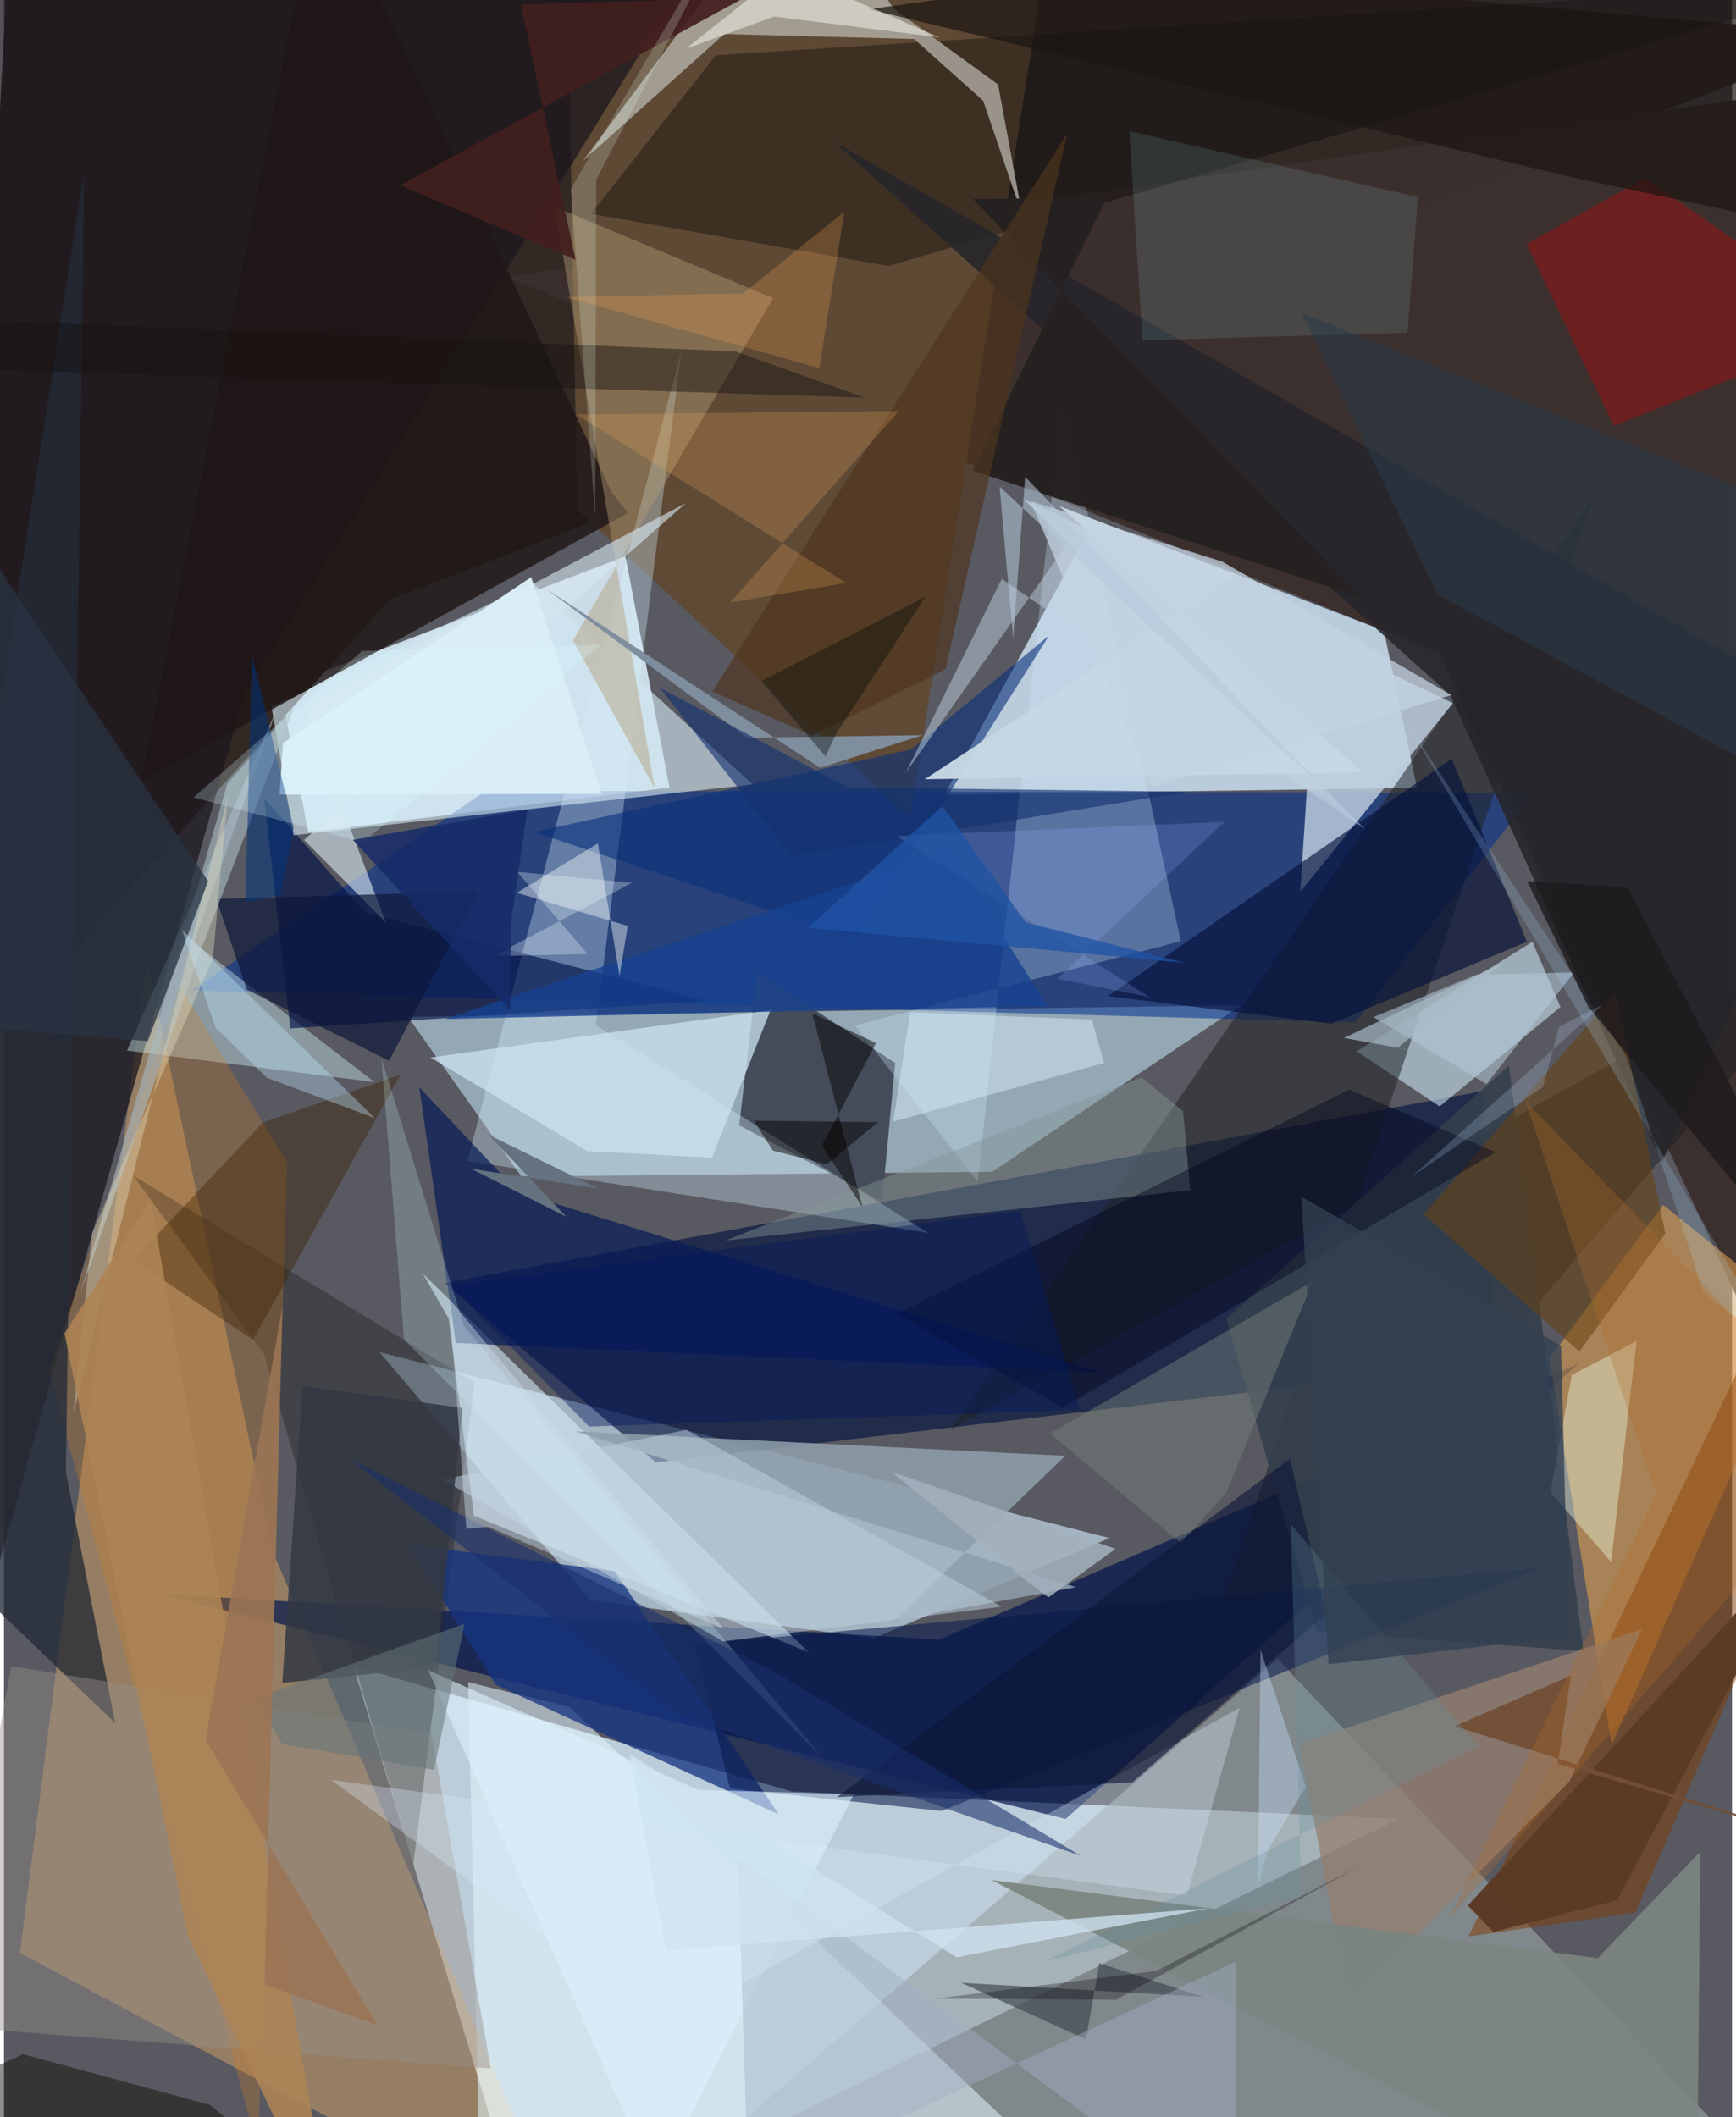 <svg xmlns="http://www.w3.org/2000/svg" width="228" height="278" viewBox="0 0 836 1024"><path fill="#595961" d="M0 0h836v1024H0z"/><path fill="#cbdeeb" fill-opacity=".859" d="M674.771 879.678l-293.592-13.22-212.176-60.63L253.922 1086z"/><path fill="#daeef9" fill-opacity=".878" d="M321.955 380.9l-174.75 21.63-13.562-69.745 167.016-63.736z"/><path fill="#322824" fill-opacity=".976" d="M4.398-62l-32.499 590.158 214.754-238.11L898 17.06z"/><path fill="#c0d2e3" fill-opacity=".937" d="M667.566 305.06l16.045 75.998-228.663 3.322 72.62-132.922z"/><path fill="#c4ddef" fill-opacity=".678" d="M420.642 792.399l114.207-48.498L181.74 654l101.961 119.95z"/><path fill="#98acba" fill-opacity=".933" d="M250.306 569.007l227.772-2.253 120.465-80.55-403.095 5.618z"/><path fill="#3c302e" fill-opacity=".992" d="M869.267 694.337L898 39.718l-654.95 94.259 451.195 181.808z"/><path fill="#00113d" fill-opacity=".631" d="M715.658 527.69l-502.434 92.794 102.121 86.8 406.15-47.934z"/><path fill="#fdbc69" fill-opacity=".373" d="M130.24 750.909L273.249 1086 7.745 944.573l61.371-480.589z"/><path fill="#97a4a5" fill-opacity=".635" d="M350.906 1086h-63.189L616.15 802.287 883.314 1086z"/><path fill="#00154b" fill-opacity=".694" d="M761.905 659.49l-248.3 220.266L74.879 770.883l377.575 22.128z"/><path fill="#002f8f" fill-opacity=".541" d="M740.158 383.442l-86.35 111.05-563.13-15.463 142.469-96.502z"/><path fill="#5f4a36" fill-opacity=".992" d="M438.36 395.707L510.565-62 273.436 29.038l3.894 217.419z"/><path fill="#444c59" d="M424.892 580.649l6.244-66.515-66.665-44.018-8.787 74.212z"/><path fill="#eca750" fill-opacity=".533" d="M747.61 657.132l30.138 186.819 91.775-207.445-66.866-53.762z"/><path fill="#1b161d" fill-opacity=".745" d="M116.35 335.652L-4.365 763.338-62-31.555 362.053-62z"/><path fill="#d3f0ff" fill-opacity=".553" d="M654.424 508.482l40.13 26.645 58.441-48.076-13.582-31.52z"/><path fill="#1e2125" fill-opacity=".522" d="M458.174 691.268l310.613-450.36L570.64 831.176 898 447.88z"/><path fill="#d9f3ff" fill-opacity=".333" d="M286.346 495.921l41.418-326.358L224.192 561.51l222.876 34.797z"/><path fill="#282b2e" fill-opacity=".463" d="M198 902.06l29.738-233.196L62.34 568.448l63.426 86.475z"/><path fill="#d5d8d4" fill-opacity=".58" d="M384.43-62l56.324 80.87-92.292-2.407-68.316 61.34z"/><path fill="#e4f5ff" fill-opacity=".541" d="M273.585 825.587l-49.016-11.999L231.027 1086l252.163-61.847z"/><path fill="#d3e9f7" fill-opacity=".6" d="M202.659 616.005l186.55 183.126-161.87-66.043-12.19-95.314z"/><path fill="#d0ebff" fill-opacity=".29" d="M569.319 455.254l-157.646 40.7 59.373 75.645 41.052-379.354z"/><path fill="#d4f7fc" fill-opacity=".396" d="M59.54 508.143l73.336-167.33-41.105 115.083 87.495 67.493z"/><path fill="#163381" fill-opacity=".765" d="M374.81 877.522l-79.338-117.586-99.77-12.943 42.139 67.841z"/><path fill="#001146" fill-opacity=".643" d="M138.551 497.376l201.236-13.27-165.21-42.803-48.678-55.25z"/><path fill="#bdcede" fill-opacity=".824" d="M701.003 340.11l-73.883 91.167 3.625-56.013-137.738-134.065z"/><path fill="#050405" fill-opacity=".357" d="M898-8.73L427.896 128.637l-143.975-25.193 60.48-76.722z"/><path fill="#7f3a02" fill-opacity=".502" d="M898 538.476L708.563 936.58l80.69-11.573L898 672.735z"/><path fill="#35404d" fill-opacity=".898" d="M635.112 789.026l-43.776-151.178 136.727-122.477 36.067 283.242z"/><path fill="#081c58" fill-opacity=".71" d="M530.865 663.836l-282.03-87.212-47.869-50.653 17.616 123.562z"/><path fill="#8e9eaa" fill-opacity=".875" d="M430.664 783.843l87.952-16.189-242.193-75.331 237.015 11.81z"/><path fill="#d1e6f2" fill-opacity=".62" d="M140.148 403.984l-10.699-62.02 126.548-59.881 106.21 97.3z"/><path fill="#1f1616" fill-opacity=".82" d="M153.21-62L66.33 378.085l235.746-130.03-7.79-9.466z"/><path fill="#04103b" fill-opacity=".639" d="M642.212 495.128l94.553-39.645-36.369-88.51-166.27 114.837z"/><path fill="#b19c75" fill-opacity=".439" d="M266.366 100.029l48.465 281.304-39.565-71.58L372.12 144.18z"/><path fill="#d18220" fill-opacity=".282" d="M136.922 562.215l-13.98 478.002L21.777 662.666 85.087 476.8z"/><path fill="#cbe3f2" fill-opacity=".753" d="M370.846 488.561l-164.49 22.93 75.832 45.25 60.37 3.194z"/><path fill="#081a4c" fill-opacity=".561" d="M743.4 758.244l-409.158 37.137 17.013 69.645 102.408 10.873z"/><path fill="#947f6f" fill-opacity=".765" d="M792.464 788.042l-165.796 55.353 23.908 125.494 106.74-107.285z"/><path fill="#ba080c" fill-opacity=".396" d="M778.821 206.016L898 158.302 793.954 86.058l-57.337 32.03z"/><path fill="#a49e95" fill-opacity=".898" d="M395.974-20.772l77.743 69.5 18.946 55.597-11.733-63.488z"/><path fill="#232b36" fill-opacity=".776" d="M-62 722.17L38.86 82.671l-8.884 629.583 23.868 121.199z"/><path fill="#d7e7f0" fill-opacity=".616" d="M184.784 446.22l-39.727-105.07 184.858-97.85-184.722 162.92z"/><path fill="#869797" fill-opacity=".431" d="M349.037 599.991l201.258-78.929 20.156 16.424 3.42 38.184z"/><path fill="#f0ffe7" fill-opacity=".392" d="M748.166 721.708l29.342 33.768 12.265-106.785-31.298 16.323z"/><path fill="#0a2f7b" fill-opacity=".596" d="M439.001 362.434l66.628-55.09-93.13 147.111-156.16-52.014z"/><path fill="#969089" fill-opacity=".435" d="M206.815 838.512l28.728 161.961-263.346-20.444L3.504 805.883z"/><path fill="#26262a" fill-opacity=".886" d="M898 352.962L802.125 561.85 699.723 336.248 401.477 68.508z"/><path fill="#7b8581" fill-opacity=".918" d="M770.973 947.07l-293.085-37.734L818.87 1086l1.791-190.4z"/><path fill="#664115" fill-opacity=".569" d="M779.658 480.196l24.08 116.419-41.594 57.084-75.25-66.353z"/><path fill="#3e2201" fill-opacity=".4" d="M62.56 609.442l62.792-66.58 66.516-23.115L120.47 648.05z"/><path fill="#a7eefb" fill-opacity=".122" d="M679.005 160.926l-128.194 3.651-6.372-101.171 139.564 31.91z"/><path fill="#1c1513" fill-opacity=".718" d="M898-62l-34.087 170.076-108.35-23.049L418.319 4.48z"/><path fill="#0c1639" fill-opacity=".69" d="M102.71 434.77l126.719-3.622-43.138 81.92-68.787-34.413z"/><path fill="#3f474f" fill-opacity=".667" d="M523.471 986.37l6.449-36.875 50.223 16.314-117.06-6.82z"/><path fill="#bfd1df" fill-opacity=".498" d="M347.839 793.87l134.784-16.788-152.426-85.486-118.077 24.002z"/><path fill="#333843" fill-opacity=".859" d="M134.654 813.995l9.8-143.612 77.412 10.604-12.904 125.453z"/><path fill="#252120" fill-opacity=".98" d="M656.237 288.74l-187.59-61.041 64.988-132.15-64.929.67z"/><path fill="#dcf1fd" fill-opacity=".604" d="M411.097 867.862l-95.885 188.427-109.906-248.41 130.617 57.813z"/><path fill="#164291" fill-opacity=".784" d="M504.86 486.636l-47.701-75.032-243.829 81.262 141.557-3.235z"/><path fill="#4e351d" fill-opacity=".671" d="M455.508 323.697l58.906-259.23-171.709 269.948 48.206 21.355z"/><path fill="#00041d" fill-opacity=".416" d="M431.795 635.44l80.496 45.39 209.386-123.588-70.811-30.207z"/><path fill="#a2b0c7" fill-opacity=".435" d="M595.727 1076.367L355.095 898.152l4.909 160.221 235.781-109.492z"/><path fill="#77847d" fill-opacity=".459" d="M591.262 721.993l-21.801 24.369-63.369-53.022 127.185-73.706z"/><path fill="#a7b6bf" fill-opacity=".624" d="M96.156 457.157l44.238-115.047-32.313 36.881-71.297 246.835z"/><path fill="#c3d4e3" fill-opacity=".478" d="M482.729 280.002l175.798 121.097-141.982-141.292-80.365 114.108z"/><path fill="#f2faf9" fill-opacity=".439" d="M301.782 447.85l-4 24.176-10.456-64.114-39.212 23.918z"/><path fill="#d7ebfa" fill-opacity=".329" d="M597.808 826.003L320.41 979.513l-162.153-118.64 413.938 56.032z"/><path fill="#b4c7d9" fill-opacity=".573" d="M662.514 491.92l49.869-20.507 47.2-1.09-42.361 53.96z"/><path fill="#e5a25c" fill-opacity=".259" d="M407.434 281.927l-56.166 9.504 81.734-92.656-156.12 1.71z"/><path fill="#e1ddc0" fill-opacity=".396" d="M42.692 596.18l-9.05 87.145 74.587-298.153-7.153 78.504z"/><path fill="#0c1636" fill-opacity=".612" d="M622.128 705.477L403.002 869.18l142.837-7.097 93.725-81.588z"/><path fill="#070b02" fill-opacity=".455" d="M9.287 993.568l90.456 24.508 80.44 67.924L-62 1025.856z"/><path fill="#7f8e9e" fill-opacity=".992" d="M262.792 285.164l96.683 71.665 85.06-1.26-49.644 15.78z"/><path fill="#161311" fill-opacity=".459" d="M-55.92 152.988L-62 177.065l478.525 15.271-62.74-22.386z"/><path fill="#d5ecfb" fill-opacity=".482" d="M526.327 493.108l-87.9-3.483-8.264 52.883 102.013-28.375z"/><path fill="#d0fcff" fill-opacity=".216" d="M222.637 641.513l173.445 208.698-202.52-202.288-10.953-136.145z"/><path fill="#293b4c" fill-opacity=".529" d="M627.798 151.332l65.686 136.205 189.01 101.98L898 259.07z"/><path fill="#283443" fill-opacity=".757" d="M-5.475 497.481l1.54-225.012 102.712 153.71-29.18 77.34z"/><path fill="#ad8355" fill-opacity=".898" d="M29.288 644.911L89.06 936.078 160.135 1086 70.933 580.383z"/><path fill="#c7d8e4" fill-opacity=".965" d="M657.481 373.588l-212.04 3.303 151.095-98.82-86.103-33.355z"/><path fill="#c2eaff" fill-opacity=".361" d="M102.327 496.929l24.808 24.285 52.295 19.57-93.412-91.262z"/><path fill="#e7e7df" fill-opacity=".604" d="M329.881 23.617l42.687-15.625 79.964 10.105-74.699-32.61z"/><path fill="#421f1f" fill-opacity=".925" d="M191.664 89.586L358.058-1.051 250.017 2.124l26.464 123.54z"/><path fill="#143270" fill-opacity=".627" d="M408.152 380.815l164.571 2.116-191.693 31.272-63.754-81.582z"/><path fill="#daedf7" fill-opacity=".984" d="M289.08 384.02l-155.717.269 1.62-24.931 120.085-80.225z"/><path fill="#afdaff" fill-opacity=".192" d="M676.14 345.746l185.3 311.928-39.193-32.83-37.326-113.65z"/><path fill="#5b3b25" fill-opacity=".992" d="M780.538 919.017l-60.025 15.41-12.305-12.796L874.73 740.035z"/><path fill="#94b8ff" fill-opacity=".2" d="M554.33 482.327l-44.607-8.985 80.716-75.86-158.834 6.824z"/><path fill="#192f6b" fill-opacity=".58" d="M167.767 705.942l203.99 102.081 149.27 89.643-195.45-68.85z"/><path fill="#090707" fill-opacity=".518" d="M421.902 504.49l-30.817-14.372 24.279 93.776-19.676-29.855z"/><path fill="#00347a" fill-opacity=".553" d="M119.996 316.629l-3.162 119.825 16.981-3.636 6.373-32.408z"/><path fill="#a2b0bc" fill-opacity=".878" d="M428.966 711.678l108.797 37.456-32.452 23.438-9.942-7.46z"/><path fill="#041a5d" fill-opacity=".439" d="M283.087 689.972l237.496-8.067-28.952-96.28-275.805 36.021z"/><path fill="#724e36" fill-opacity=".953" d="M701.801 834.912l56.244-24.479-6.324 42.754 133.327 38.85z"/><path fill="#cde1ff" fill-opacity=".373" d="M606.6 913.072l1.294-115.114 21.915 66.332-18.31 30.406z"/><path fill="#eafbee" fill-opacity=".2" d="M364.105-62L274.213 91.405l11.802 158.836.465-163.286z"/><path fill="#c4d3e1" fill-opacity=".737" d="M496.607 242.332l92.912 29.34 110.64 64.514-144.963 44.276z"/><path fill="#fba654" fill-opacity=".235" d="M406.568 102.4l-12.094 75.652-122.742-34.409 85.9-1.77z"/><path fill="#010205" fill-opacity=".278" d="M657.814 901.538l-100.37 51.747-106.708 13.368 87.173.564z"/><path fill="#1d191d" fill-opacity=".8" d="M898 645.818L766.488 486.99 736.9 426.21l48.539 2.826z"/><path fill="#a7bac5" fill-opacity=".702" d="M648.239 502.005l77.963-36.926-52.058 41.774 61.443 11.166z"/><path fill="#668e9e" fill-opacity=".275" d="M503.006 948.992L713.17 844.446l-90.685-107.37 5.205 180.145z"/><path fill="#f2fcff" fill-opacity=".294" d="M236.795 462.454l66.997-35.48-55.467-5.275 33.942 39.716z"/><path fill="#060100" fill-opacity=".486" d="M398.202 563.095l24.618-20.33-60.027-.734 9.17 14.493z"/><path fill="#dbfcff" fill-opacity=".239" d="M173.573 407.422l-81.885-21.766 81.541-70.81 115.661-2.973z"/><path fill="#cee3f2" fill-opacity=".765" d="M302.464 848.246l158.453 98.411 121.721-23.666-262.122 20.394z"/><path fill="#000907" fill-opacity=".369" d="M402.632 354.737L397.45 365.9l-30.977-36.534 79.353-40.743z"/><path fill="#657579" fill-opacity=".541" d="M208.026 856.02l-73.39-12.392-13.1-22.19 101.301-36.09z"/><path fill="#cedfea" fill-opacity=".435" d="M348.184 787.828L215.442 628.3l8.26 111.112 10.583-.986z"/><path fill="#65727f" d="M272.112 588.553l-46.008-23.242 61.245 9.475-52.95-25.968z"/><path fill="#152b68" fill-opacity=".827" d="M245.26 446.085l-.404 42.755-76.067-82.655 84.459-14.55z"/><path fill="#324052" fill-opacity=".784" d="M757.03 791.465l-3.775-140.547-125.557-72.07 13.095 226.105z"/><path fill="#b26c2d" fill-opacity=".286" d="M898 699.021l-161.75-166.12 62.921 190.178-100.08 204.924z"/><path fill="#9a7455" fill-opacity=".894" d="M126.102 959.896l8.593-327.784-37.132 209.406 83.075 137.884z"/><path fill="#c5e4ff" fill-opacity=".2" d="M680.814 569.292l63.712-43.56 7.788-29.11 21.28-10.784z"/><path fill="#b5c8db" fill-opacity=".553" d="M488.22 308.782l5.81-78.134 151.454 157.57L481.651 235.31z"/><path fill="#2053a4" fill-opacity=".773" d="M453.998 389.88l-65.029 58.823 182.023 16.975-76.683-19.497z"/></svg>